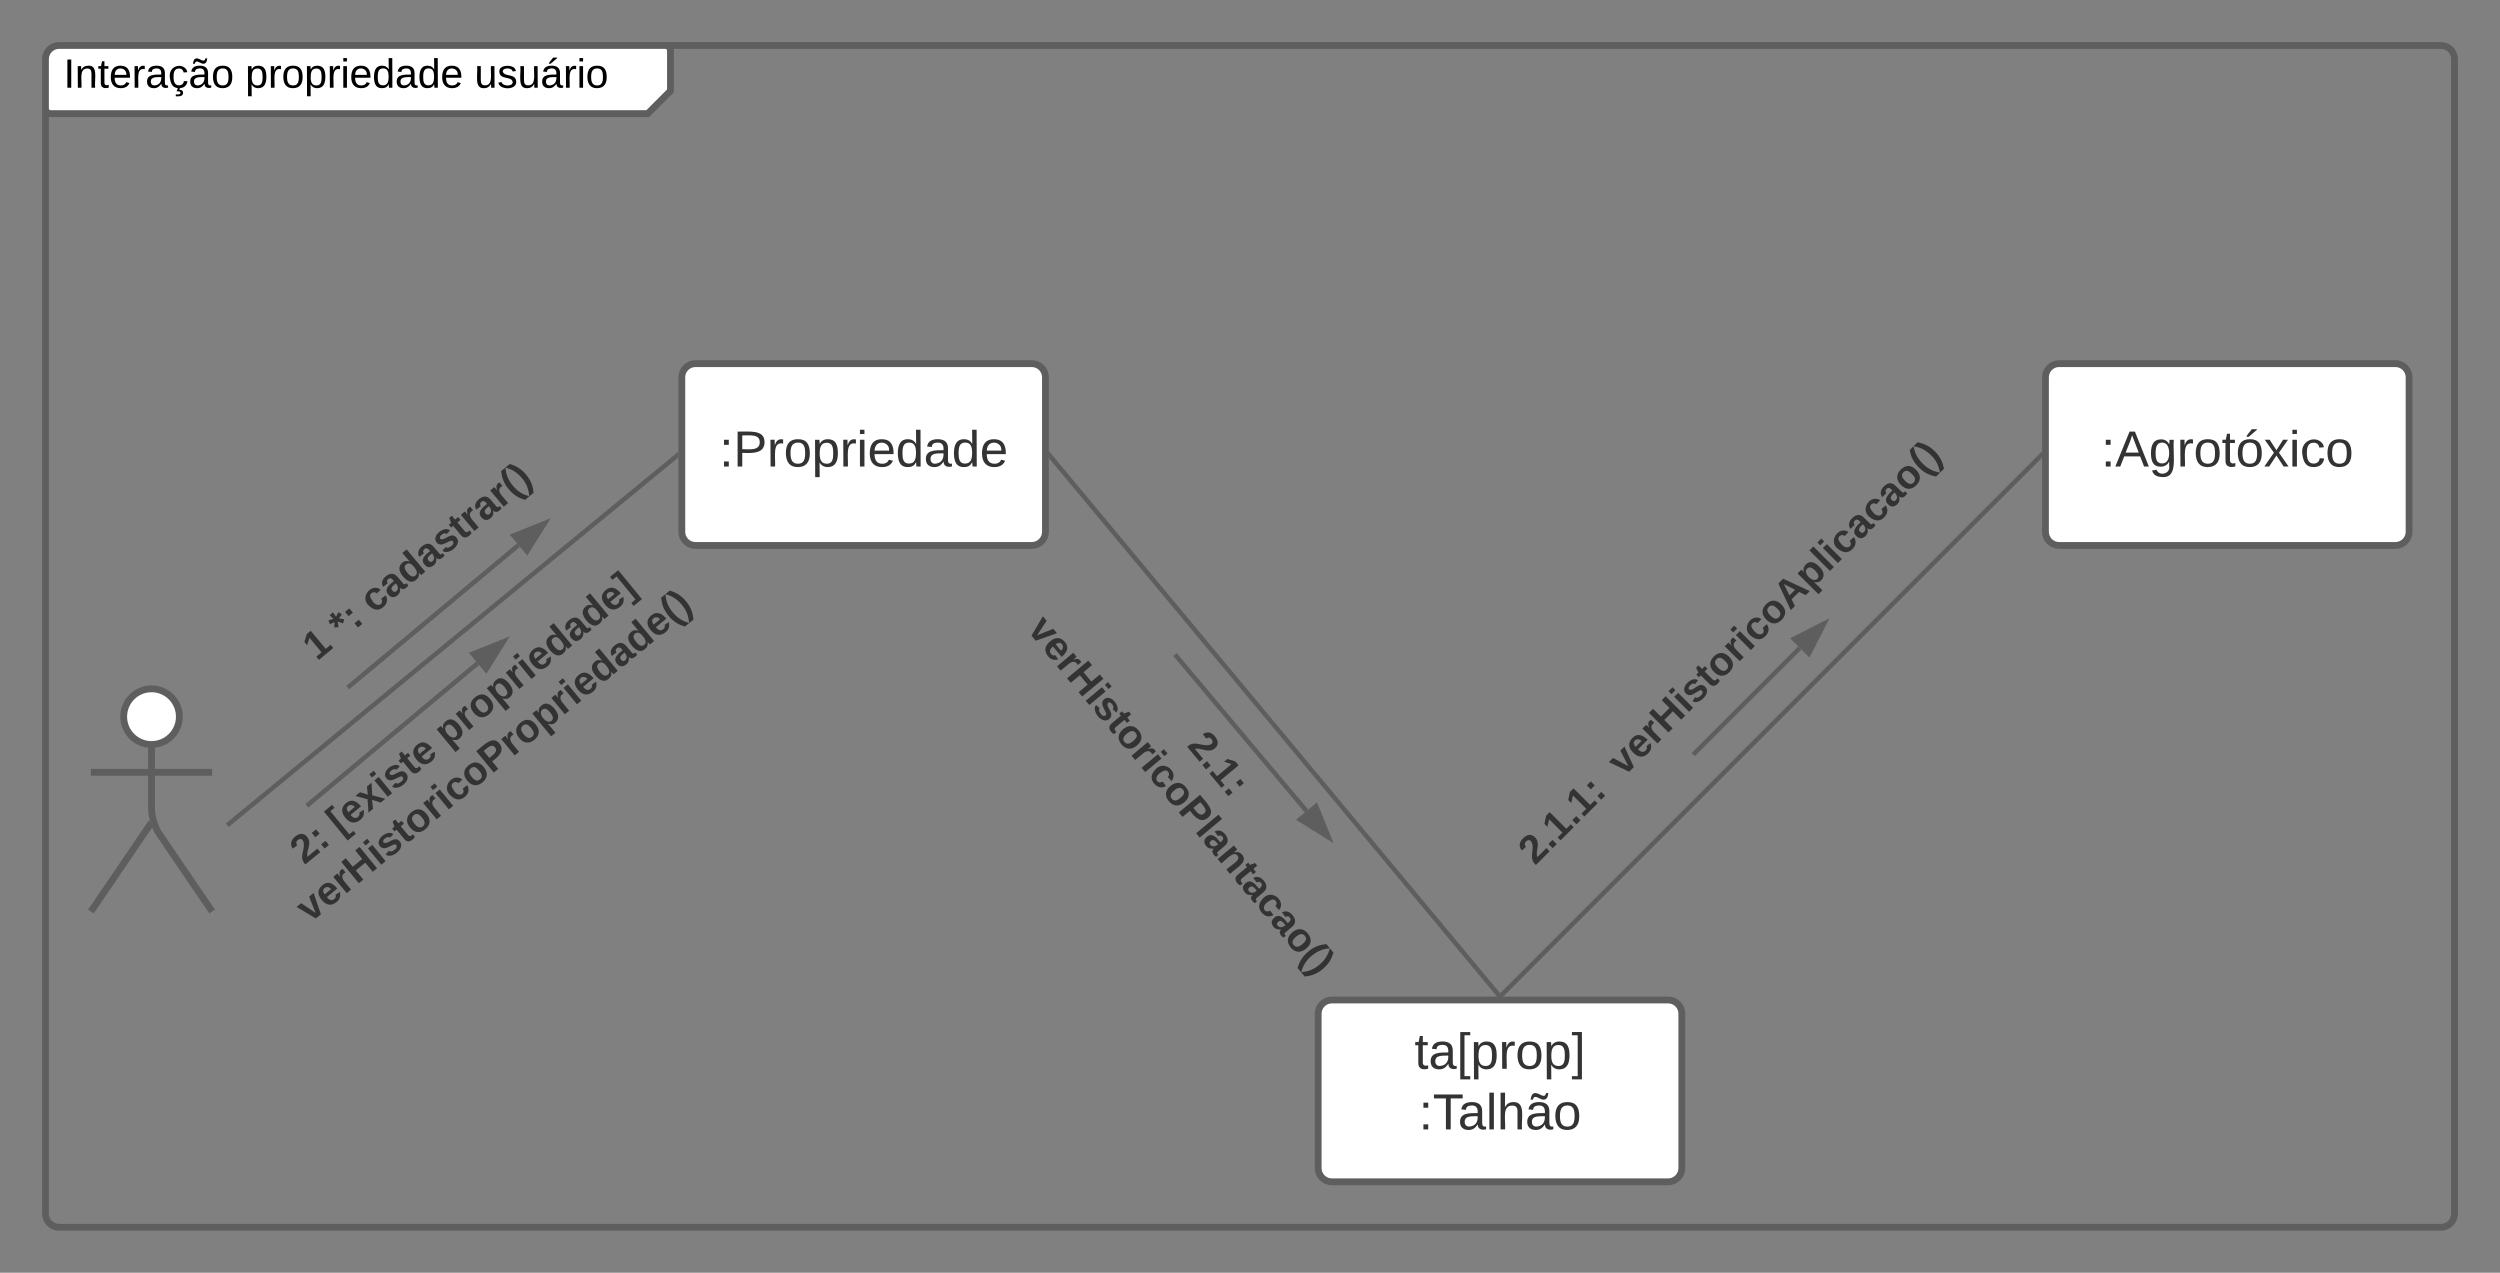 <svg xmlns="http://www.w3.org/2000/svg" xmlns:xlink="http://www.w3.org/1999/xlink" xmlns:lucid="lucid" width="1100" height="560"><rect width="100%" height="100%" fill="#808080" stroke="none"/><g transform="translate(20 20)" lucid:page-tab-id="0_0"><path d="M0 6c0-3.3 2.7-6 6-6h263c3.3 0 6 2.7 6 6v8c0 3.3-1.9 7.9-4.24 10.24l-1.52 1.52C266.9 28.1 262.3 30 259 30H6c-3.3 0-6-2.7-6-6z" fill="#fff"/><path d="M275 0v20l-10 10H0" stroke="#5e5e5e" stroke-width="3" fill="none"/><path d="M0 6c0-3.3 2.7-6 6-6h1048c3.3 0 6 2.7 6 6v508c0 3.3-2.7 6-6 6H6c-3.3 0-6-2.7-6-6z" stroke="#5e5e5e" stroke-width="3" fill="none"/><use xlink:href="#a" transform="matrix(1,0,0,1,8,0) translate(0 18.6)"/><use xlink:href="#b" transform="matrix(1,0,0,1,8,0) translate(79.95 18.6)"/><use xlink:href="#c" transform="matrix(1,0,0,1,8,0) translate(180.8 18.6)"/><path d="M58.92 295.33c0 6.77-5.5 12.25-12.25 12.25-6.77 0-12.25-5.48-12.25-12.25 0-6.76 5.48-12.25 12.25-12.25 6.76 0 12.25 5.5 12.25 12.25z" stroke="#5e5e5e" stroke-width="3" fill="#fff"/><path d="M46.67 307.58v28.3c0 3.32 1.5 8.23 3.37 10.96l23.3 34.24m-26.67-39.2L20 381.08m0-61.25h53.33" stroke="#5e5e5e" stroke-width="3" fill="none"/><path d="M20 289.08c0-3.3 2.7-6 6-6h41.33c3.32 0 6 2.7 6 6v108c0 3.32-2.68 6-6 6H26c-3.3 0-6-2.68-6-6z" fill="none"/><path d="M280 146c0-3.3 2.7-6 6-6h148c3.3 0 6 2.7 6 6v68c0 3.3-2.7 6-6 6H286c-3.3 0-6-2.7-6-6z" stroke="#5e5e5e" stroke-width="3" fill="#fff"/><use xlink:href="#d" transform="matrix(1,0,0,1,280,140) translate(16.517 45.278)"/><path d="M560 426c0-3.3 2.7-6 6-6h148c3.3 0 6 2.7 6 6v68c0 3.3-2.7 6-6 6H566c-3.3 0-6-2.7-6-6z" stroke="#5e5e5e" stroke-width="3" fill="#fff"/><use xlink:href="#e" transform="matrix(1,0,0,1,560,420) translate(42.382 30.278)"/><use xlink:href="#f" transform="matrix(1,0,0,1,560,420) translate(44.264 56.944)"/><path d="M880 146c0-3.3 2.7-6 6-6h148c3.3 0 6 2.7 6 6v68c0 3.3-2.7 6-6 6H886c-3.3 0-6-2.7-6-6z" stroke="#5e5e5e" stroke-width="3" fill="#fff"/><use xlink:href="#g" transform="matrix(1,0,0,1,880,140) translate(24.511 45.278)"/><path d="M56.47 285.78c-2.12-2.56-1.76-6.34.8-8.45l175.53-145.5c2.55-2.12 6.33-1.76 8.45.8l30.63 36.95c2.1 2.55 1.76 6.33-.8 8.44L95.56 323.52c-2.55 2.12-6.34 1.76-8.45-.8z" stroke="#000" stroke-opacity="0" stroke-width="3" fill="#fff" fill-opacity="0"/><use xlink:href="#h" transform="matrix(0.77,-0.638,0.638,0.77,59.68,281.815) translate(52.901 29.847)"/><use xlink:href="#i" transform="matrix(0.77,-0.638,0.638,0.77,59.68,281.815) translate(67.716 29.847)"/><use xlink:href="#j" transform="matrix(0.77,-0.638,0.638,0.77,59.68,281.815) translate(85.444 29.847)"/><path d="M76.52 370.22c-2.1-2.56-1.73-6.34.83-8.44L269.1 204.5c2.58-2.1 6.36-1.72 8.46.85l30.44 37.1c2.1 2.57 1.72 6.35-.84 8.45L115.4 408.17c-2.56 2.1-6.34 1.73-8.44-.84z" stroke="#000" stroke-opacity="0" stroke-width="3" fill="#fff" fill-opacity="0"/><use xlink:href="#k" transform="matrix(0.773,-0.634,0.634,0.773,79.752,366.276) translate(29.914 17.347)"/><use xlink:href="#l" transform="matrix(0.773,-0.634,0.634,0.773,79.752,366.276) translate(50.605 17.347)"/><use xlink:href="#m" transform="matrix(0.773,-0.634,0.634,0.773,79.752,366.276) translate(111.741 17.347)"/><use xlink:href="#n" transform="matrix(0.773,-0.634,0.634,0.773,79.752,366.276) translate(15.617 38.681)"/><path d="M447.52 217.25c2.55-2.12 6.33-1.78 8.45.77L601.9 393.2c2.13 2.54 1.78 6.33-.77 8.45l-36.88 30.72c-2.54 2.12-6.32 1.78-8.45-.77L409.87 256.42c-2.12-2.54-1.77-6.33.77-8.45z" stroke="#000" stroke-opacity="0" stroke-width="3" fill="#fff" fill-opacity="0"/><use xlink:href="#o" transform="matrix(0.64,0.768,-0.768,0.64,451.491,220.45) translate(99.716 17.347)"/><use xlink:href="#p" transform="matrix(0.64,0.768,-0.768,0.64,451.491,220.45) translate(15.469 38.681)"/><path d="M629.44 346.16c-2.34-2.34-2.34-6.14 0-8.48l182.44-182.44c2.34-2.34 6.14-2.34 8.48 0l33.94 33.94c2.35 2.35 2.35 6.15 0 8.5L671.87 380.1c-2.34 2.35-6.14 2.35-8.5 0z" stroke="#000" stroke-opacity="0" stroke-width="3" fill="#fff" fill-opacity="0"/><use xlink:href="#q" transform="matrix(0.707,-0.707,0.707,0.707,632.271,341.919) translate(2.84 29.847)"/><use xlink:href="#r" transform="matrix(0.707,-0.707,0.707,0.707,632.271,341.919) translate(58.099 29.847)"/><path d="M80.77 342.45l196.96-161.82M80.8 342.43l-.8.65" stroke="#5e5e5e" stroke-width="2" fill="none"/><path d="M278.5 181.3l-.16.12-1.27-1.54 1.43-1.17z" stroke="#5e5e5e" stroke-width=".05" fill="#5e5e5e"/><path d="M442.14 180.77l197.22 236.96" stroke="#5e5e5e" stroke-width="2" fill="none"/><path d="M442.92 180.15l-1.42 1.18v-2.9zM641.3 418.5h-2.6l-.12-.15 1.53-1.28z" stroke="#5e5e5e" stroke-width=".05" fill="#5e5e5e"/><path d="M640.7 417.8l237.1-237.1" stroke="#5e5e5e" stroke-width="2" fill="none"/><path d="M641.43 418.48l-.02.02h-2.8l1.42-1.43zM878.5 181.4l-.02.03-1.4-1.4 1.42-1.44z" stroke="#5e5e5e" stroke-width=".05" fill="#5e5e5e"/><path d="M725.7 311.3l46.22-46.22M725.73 311.27l-.73.73" stroke="#5e5e5e" stroke-width="2" fill="none"/><path d="M782.7 254.3l-6.8 13.35-6.55-6.55z" stroke="#5e5e5e" stroke-width="2" fill="#5e5e5e"/><path d="M133.77 281.9l74.38-62.05M133.8 281.9l-.8.65" stroke="#5e5e5e" stroke-width="2" fill="none"/><path d="M219.87 210.07l-7.98 12.7-5.95-7.12z" stroke="#5e5e5e" stroke-width="2" fill="#5e5e5e"/><path d="M497.64 268.77l57.23 68.1M497.66 268.8l-.66-.8" stroke="#5e5e5e" stroke-width="2" fill="none"/><path d="M564.7 348.55l-12.74-7.94 7.1-5.96z" stroke="#5e5e5e" stroke-width="2" fill="#5e5e5e"/><path d="M115.77 333.9l74.38-62.05M115.8 333.9l-.8.65" stroke="#5e5e5e" stroke-width="2" fill="none"/><path d="M201.87 262.07l-7.98 12.7-5.95-7.12z" stroke="#5e5e5e" stroke-width="2" fill="#5e5e5e"/><defs><path d="M33 0v-248h34V0H33" id="s"/><path d="M117-194c89-4 53 116 60 194h-32v-121c0-31-8-49-39-48C34-167 62-67 57 0H25l-1-190h30c1 10-1 24 2 32 11-22 29-35 61-36" id="t"/><path d="M59-47c-2 24 18 29 38 22v24C64 9 27 4 27-40v-127H5v-23h24l9-43h21v43h35v23H59v120" id="u"/><path d="M100-194c63 0 86 42 84 106H49c0 40 14 67 53 68 26 1 43-12 49-29l28 8c-11 28-37 45-77 45C44 4 14-33 15-96c1-61 26-98 85-98zm52 81c6-60-76-77-97-28-3 7-6 17-6 28h103" id="v"/><path d="M114-163C36-179 61-72 57 0H25l-1-190h30c1 12-1 29 2 39 6-27 23-49 58-41v29" id="w"/><path d="M141-36C126-15 110 5 73 4 37 3 15-17 15-53c-1-64 63-63 125-63 3-35-9-54-41-54-24 1-41 7-42 31l-33-3c5-37 33-52 76-52 45 0 72 20 72 64v82c-1 20 7 32 28 27v20c-31 9-61-2-59-35zM48-53c0 20 12 33 32 33 41-3 63-29 60-74-43 2-92-5-92 41" id="x"/><path d="M96-169c-40 0-48 33-48 73s9 75 48 75c24 0 41-14 43-38l32 2c-6 37-31 61-74 61-59 0-76-41-82-99-10-93 101-131 147-64 4 7 5 14 7 22l-32 3c-4-21-16-35-41-35zm3 187c19-1 33 8 33 26 0 31-30 33-64 32V58c18 2 39 4 41-13 1-15-18-13-34-13L87 0h19" id="y"/><path d="M141-36C126-15 110 5 73 4 37 3 15-17 15-53c-1-64 63-63 125-63 3-35-9-54-41-54-24 1-41 7-42 31l-33-3c5-37 33-52 76-52 45 0 72 20 72 64v82c-1 20 7 32 28 27v20c-31 9-61-2-59-35zM48-53c0 20 12 33 32 33 41-3 63-29 60-74-43 2-92-5-92 41zm117-205c-3 23-9 48-36 47-26-1-65-44-74 0H39c4-23 8-48 36-47s64 44 74 0h16" id="z"/><path d="M100-194c62-1 85 37 85 99 1 63-27 99-86 99S16-35 15-95c0-66 28-99 85-99zM99-20c44 1 53-31 53-75 0-43-8-75-51-75s-53 32-53 75 10 74 51 75" id="A"/><g id="a"><use transform="matrix(0.05,0,0,0.05,0,0)" xlink:href="#s"/><use transform="matrix(0.05,0,0,0.05,5,0)" xlink:href="#t"/><use transform="matrix(0.05,0,0,0.05,15,0)" xlink:href="#u"/><use transform="matrix(0.05,0,0,0.05,20,0)" xlink:href="#v"/><use transform="matrix(0.05,0,0,0.05,30,0)" xlink:href="#w"/><use transform="matrix(0.05,0,0,0.05,35.95,0)" xlink:href="#x"/><use transform="matrix(0.05,0,0,0.05,45.95,0)" xlink:href="#y"/><use transform="matrix(0.05,0,0,0.05,54.95,0)" xlink:href="#z"/><use transform="matrix(0.05,0,0,0.05,64.95,0)" xlink:href="#A"/></g><path d="M115-194c55 1 70 41 70 98S169 2 115 4C84 4 66-9 55-30l1 105H24l-1-265h31l2 30c10-21 28-34 59-34zm-8 174c40 0 45-34 45-75s-6-73-45-74c-42 0-51 32-51 76 0 43 10 73 51 73" id="B"/><path d="M24-231v-30h32v30H24zM24 0v-190h32V0H24" id="C"/><path d="M85-194c31 0 48 13 60 33l-1-100h32l1 261h-30c-2-10 0-23-3-31C134-8 116 4 85 4 32 4 16-35 15-94c0-66 23-100 70-100zm9 24c-40 0-46 34-46 75 0 40 6 74 45 74 42 0 51-32 51-76 0-42-9-74-50-73" id="D"/><g id="b"><use transform="matrix(0.05,0,0,0.05,0,0)" xlink:href="#B"/><use transform="matrix(0.05,0,0,0.05,10,0)" xlink:href="#w"/><use transform="matrix(0.05,0,0,0.05,15.95,0)" xlink:href="#A"/><use transform="matrix(0.05,0,0,0.05,25.95,0)" xlink:href="#B"/><use transform="matrix(0.05,0,0,0.05,35.95,0)" xlink:href="#w"/><use transform="matrix(0.05,0,0,0.05,41.9,0)" xlink:href="#C"/><use transform="matrix(0.05,0,0,0.05,45.85,0)" xlink:href="#v"/><use transform="matrix(0.05,0,0,0.05,55.85,0)" xlink:href="#D"/><use transform="matrix(0.05,0,0,0.05,65.85,0)" xlink:href="#x"/><use transform="matrix(0.05,0,0,0.05,75.85,0)" xlink:href="#D"/><use transform="matrix(0.05,0,0,0.05,85.85,0)" xlink:href="#v"/></g><path d="M84 4C-5 8 30-112 23-190h32v120c0 31 7 50 39 49 72-2 45-101 50-169h31l1 190h-30c-1-10 1-25-2-33-11 22-28 36-60 37" id="E"/><path d="M135-143c-3-34-86-38-87 0 15 53 115 12 119 90S17 21 10-45l28-5c4 36 97 45 98 0-10-56-113-15-118-90-4-57 82-63 122-42 12 7 21 19 24 35" id="F"/><path d="M141-36C126-15 110 5 73 4 37 3 15-17 15-53c-1-64 63-63 125-63 3-35-9-54-41-54-24 1-41 7-42 31l-33-3c5-37 33-52 76-52 45 0 72 20 72 64v82c-1 20 7 32 28 27v20c-31 9-61-2-59-35zM48-53c0 20 12 33 32 33 41-3 63-29 60-74-43 2-92-5-92 41zm25-158c8-23 27-35 38-54h36v5l-58 49H73" id="G"/><g id="c"><use transform="matrix(0.05,0,0,0.05,0,0)" xlink:href="#E"/><use transform="matrix(0.05,0,0,0.05,10,0)" xlink:href="#F"/><use transform="matrix(0.05,0,0,0.05,19,0)" xlink:href="#E"/><use transform="matrix(0.05,0,0,0.05,29,0)" xlink:href="#G"/><use transform="matrix(0.05,0,0,0.05,39,0)" xlink:href="#w"/><use transform="matrix(0.05,0,0,0.05,44.95,0)" xlink:href="#C"/><use transform="matrix(0.05,0,0,0.05,48.9,0)" xlink:href="#A"/></g><path fill="#333" d="M33-154v-36h34v36H33zM33 0v-36h34V0H33" id="H"/><path fill="#333" d="M30-248c87 1 191-15 191 75 0 78-77 80-158 76V0H30v-248zm33 125c57 0 124 11 124-50 0-59-68-47-124-48v98" id="I"/><path fill="#333" d="M114-163C36-179 61-72 57 0H25l-1-190h30c1 12-1 29 2 39 6-27 23-49 58-41v29" id="J"/><path fill="#333" d="M100-194c62-1 85 37 85 99 1 63-27 99-86 99S16-35 15-95c0-66 28-99 85-99zM99-20c44 1 53-31 53-75 0-43-8-75-51-75s-53 32-53 75 10 74 51 75" id="K"/><path fill="#333" d="M115-194c55 1 70 41 70 98S169 2 115 4C84 4 66-9 55-30l1 105H24l-1-265h31l2 30c10-21 28-34 59-34zm-8 174c40 0 45-34 45-75s-6-73-45-74c-42 0-51 32-51 76 0 43 10 73 51 73" id="L"/><path fill="#333" d="M24-231v-30h32v30H24zM24 0v-190h32V0H24" id="M"/><path fill="#333" d="M100-194c63 0 86 42 84 106H49c0 40 14 67 53 68 26 1 43-12 49-29l28 8c-11 28-37 45-77 45C44 4 14-33 15-96c1-61 26-98 85-98zm52 81c6-60-76-77-97-28-3 7-6 17-6 28h103" id="N"/><path fill="#333" d="M85-194c31 0 48 13 60 33l-1-100h32l1 261h-30c-2-10 0-23-3-31C134-8 116 4 85 4 32 4 16-35 15-94c0-66 23-100 70-100zm9 24c-40 0-46 34-46 75 0 40 6 74 45 74 42 0 51-32 51-76 0-42-9-74-50-73" id="O"/><path fill="#333" d="M141-36C126-15 110 5 73 4 37 3 15-17 15-53c-1-64 63-63 125-63 3-35-9-54-41-54-24 1-41 7-42 31l-33-3c5-37 33-52 76-52 45 0 72 20 72 64v82c-1 20 7 32 28 27v20c-31 9-61-2-59-35zM48-53c0 20 12 33 32 33 41-3 63-29 60-74-43 2-92-5-92 41" id="P"/><g id="d"><use transform="matrix(0.062,0,0,0.062,0,0)" xlink:href="#H"/><use transform="matrix(0.062,0,0,0.062,6.173,0)" xlink:href="#I"/><use transform="matrix(0.062,0,0,0.062,20.988,0)" xlink:href="#J"/><use transform="matrix(0.062,0,0,0.062,28.333,0)" xlink:href="#K"/><use transform="matrix(0.062,0,0,0.062,40.679,0)" xlink:href="#L"/><use transform="matrix(0.062,0,0,0.062,53.025,0)" xlink:href="#J"/><use transform="matrix(0.062,0,0,0.062,60.37,0)" xlink:href="#M"/><use transform="matrix(0.062,0,0,0.062,65.247,0)" xlink:href="#N"/><use transform="matrix(0.062,0,0,0.062,77.593,0)" xlink:href="#O"/><use transform="matrix(0.062,0,0,0.062,89.938,0)" xlink:href="#P"/><use transform="matrix(0.062,0,0,0.062,102.284,0)" xlink:href="#O"/><use transform="matrix(0.062,0,0,0.062,114.63,0)" xlink:href="#N"/></g><path fill="#333" d="M59-47c-2 24 18 29 38 22v24C64 9 27 4 27-40v-127H5v-23h24l9-43h21v43h35v23H59v120" id="Q"/><path fill="#333" d="M26 75v-336h71v23H56V52h41v23H26" id="R"/><path fill="#333" d="M3 75V52h41v-290H3v-23h71V75H3" id="S"/><g id="e"><use transform="matrix(0.062,0,0,0.062,0,0)" xlink:href="#Q"/><use transform="matrix(0.062,0,0,0.062,6.173,0)" xlink:href="#P"/><use transform="matrix(0.062,0,0,0.062,18.519,0)" xlink:href="#R"/><use transform="matrix(0.062,0,0,0.062,24.691,0)" xlink:href="#L"/><use transform="matrix(0.062,0,0,0.062,37.037,0)" xlink:href="#J"/><use transform="matrix(0.062,0,0,0.062,44.383,0)" xlink:href="#K"/><use transform="matrix(0.062,0,0,0.062,56.728,0)" xlink:href="#L"/><use transform="matrix(0.062,0,0,0.062,69.074,0)" xlink:href="#S"/></g><path fill="#333" d="M127-220V0H93v-220H8v-28h204v28h-85" id="T"/><path fill="#333" d="M24 0v-261h32V0H24" id="U"/><path fill="#333" d="M106-169C34-169 62-67 57 0H25v-261h32l-1 103c12-21 28-36 61-36 89 0 53 116 60 194h-32v-121c2-32-8-49-39-48" id="V"/><path fill="#333" d="M141-36C126-15 110 5 73 4 37 3 15-17 15-53c-1-64 63-63 125-63 3-35-9-54-41-54-24 1-41 7-42 31l-33-3c5-37 33-52 76-52 45 0 72 20 72 64v82c-1 20 7 32 28 27v20c-31 9-61-2-59-35zM48-53c0 20 12 33 32 33 41-3 63-29 60-74-43 2-92-5-92 41zm117-205c-3 23-9 48-36 47-26-1-65-44-74 0H39c4-23 8-48 36-47s64 44 74 0h16" id="W"/><g id="f"><use transform="matrix(0.062,0,0,0.062,0,0)" xlink:href="#H"/><use transform="matrix(0.062,0,0,0.062,6.173,0)" xlink:href="#T"/><use transform="matrix(0.062,0,0,0.062,17.222,0)" xlink:href="#P"/><use transform="matrix(0.062,0,0,0.062,29.568,0)" xlink:href="#U"/><use transform="matrix(0.062,0,0,0.062,34.444,0)" xlink:href="#V"/><use transform="matrix(0.062,0,0,0.062,46.79,0)" xlink:href="#W"/><use transform="matrix(0.062,0,0,0.062,59.136,0)" xlink:href="#K"/></g><path fill="#333" d="M205 0l-28-72H64L36 0H1l101-248h38L239 0h-34zm-38-99l-47-123c-12 45-31 82-46 123h93" id="X"/><path fill="#333" d="M177-190C167-65 218 103 67 71c-23-6-38-20-44-43l32-5c15 47 100 32 89-28v-30C133-14 115 1 83 1 29 1 15-40 15-95c0-56 16-97 71-98 29-1 48 16 59 35 1-10 0-23 2-32h30zM94-22c36 0 50-32 50-73 0-42-14-75-50-75-39 0-46 34-46 75s6 73 46 73" id="Y"/><path fill="#333" d="M100-194c62-1 85 37 85 99 1 63-27 99-86 99S16-35 15-95c0-66 28-99 85-99zM99-20c44 1 53-31 53-75 0-43-8-75-51-75s-53 32-53 75 10 74 51 75zM76-211c8-23 27-35 38-54h36v5l-58 49H76" id="Z"/><path fill="#333" d="M141 0L90-78 38 0H4l68-98-65-92h35l48 74 47-74h35l-64 92 68 98h-35" id="aa"/><path fill="#333" d="M96-169c-40 0-48 33-48 73s9 75 48 75c24 0 41-14 43-38l32 2c-6 37-31 61-74 61-59 0-76-41-82-99-10-93 101-131 147-64 4 7 5 14 7 22l-32 3c-4-21-16-35-41-35" id="ab"/><g id="g"><use transform="matrix(0.062,0,0,0.062,0,0)" xlink:href="#H"/><use transform="matrix(0.062,0,0,0.062,6.173,0)" xlink:href="#X"/><use transform="matrix(0.062,0,0,0.062,20.988,0)" xlink:href="#Y"/><use transform="matrix(0.062,0,0,0.062,33.333,0)" xlink:href="#J"/><use transform="matrix(0.062,0,0,0.062,40.679,0)" xlink:href="#K"/><use transform="matrix(0.062,0,0,0.062,53.025,0)" xlink:href="#Q"/><use transform="matrix(0.062,0,0,0.062,59.198,0)" xlink:href="#Z"/><use transform="matrix(0.062,0,0,0.062,71.543,0)" xlink:href="#aa"/><use transform="matrix(0.062,0,0,0.062,82.654,0)" xlink:href="#M"/><use transform="matrix(0.062,0,0,0.062,87.531,0)" xlink:href="#ab"/><use transform="matrix(0.062,0,0,0.062,98.642,0)" xlink:href="#K"/></g><path fill="#333" d="M23 0v-37h61v-169l-59 37v-38l62-41h46v211h57V0H23" id="ac"/><use transform="matrix(0.049,0,0,0.049,0,0)" xlink:href="#ac" id="h"/><path fill="#333" d="M86-200l42-18 12 35-44 11 32 37-32 21-26-44-26 44-32-21 33-37-44-11 12-35 42 18-3-48h38" id="ad"/><path fill="#333" d="M35-132v-50h50v50H35zM35 0v-49h50V0H35" id="ae"/><g id="i"><use transform="matrix(0.049,0,0,0.049,0,0)" xlink:href="#ad"/><use transform="matrix(0.049,0,0,0.049,6.914,0)" xlink:href="#ae"/></g><path fill="#333" d="M190-63c-7 42-38 67-86 67-59 0-84-38-90-98-12-110 154-137 174-36l-49 2c-2-19-15-32-35-32-30 0-35 28-38 64-6 74 65 87 74 30" id="af"/><path fill="#333" d="M133-34C117-15 103 5 69 4 32 3 11-16 11-54c-1-60 55-63 116-61 1-26-3-47-28-47-18 1-26 9-28 27l-52-2c7-38 36-58 82-57s74 22 75 68l1 82c-1 14 12 18 25 15v27c-30 8-71 5-69-32zm-48 3c29 0 43-24 42-57-32 0-66-3-65 30 0 17 8 27 23 27" id="ag"/><path fill="#333" d="M88-194c31-1 46 15 58 34l-1-101h50l1 261h-48c-2-10 0-23-3-31C134-8 116 4 84 4 32 4 16-41 15-95c0-56 19-97 73-99zm17 164c33 0 40-30 41-66 1-37-9-64-41-64s-38 30-39 65c0 43 13 65 39 65" id="ah"/><path fill="#333" d="M137-138c1-29-70-34-71-4 15 46 118 7 119 86 1 83-164 76-172 9l43-7c4 19 20 25 44 25 33 8 57-30 24-41C81-84 22-81 20-136c-2-80 154-74 161-7" id="ai"/><path fill="#333" d="M115-3C79 11 28 4 28-45v-112H4v-33h27l15-45h31v45h36v33H77v99c-1 23 16 31 38 25v30" id="aj"/><path fill="#333" d="M135-150c-39-12-60 13-60 57V0H25l-1-190h47c2 13-1 29 3 40 6-28 27-53 61-41v41" id="ak"/><path fill="#333" d="M67-93c0 74 22 123 53 168H70C40 30 18-18 18-93s22-123 52-168h50c-32 44-53 94-53 168" id="al"/><path fill="#333" d="M102-93c0 74-22 123-52 168H0C30 29 54-18 53-93c0-74-22-123-53-168h50c30 45 52 94 52 168" id="am"/><g id="j"><use transform="matrix(0.049,0,0,0.049,0,0)" xlink:href="#af"/><use transform="matrix(0.049,0,0,0.049,9.877,0)" xlink:href="#ag"/><use transform="matrix(0.049,0,0,0.049,19.753,0)" xlink:href="#ah"/><use transform="matrix(0.049,0,0,0.049,30.568,0)" xlink:href="#ag"/><use transform="matrix(0.049,0,0,0.049,40.444,0)" xlink:href="#ai"/><use transform="matrix(0.049,0,0,0.049,50.321,0)" xlink:href="#aj"/><use transform="matrix(0.049,0,0,0.049,56.198,0)" xlink:href="#ak"/><use transform="matrix(0.049,0,0,0.049,63.111,0)" xlink:href="#ag"/><use transform="matrix(0.049,0,0,0.049,72.988,0)" xlink:href="#ak"/><use transform="matrix(0.049,0,0,0.049,79.901,0)" xlink:href="#al"/><use transform="matrix(0.049,0,0,0.049,85.778,0)" xlink:href="#am"/></g><path fill="#333" d="M182-182c0 78-84 86-111 141h115V0H12c-6-101 99-100 120-180 1-22-12-31-33-32-23 0-32 14-35 34l-49-3c5-45 32-70 84-70 51 0 83 22 83 69" id="an"/><g id="k"><use transform="matrix(0.049,0,0,0.049,0,0)" xlink:href="#an"/><use transform="matrix(0.049,0,0,0.049,9.877,0)" xlink:href="#ae"/></g><path fill="#333" d="M20 75v-336h95v34H67V41h48v34H20" id="ao"/><path fill="#333" d="M185-48c-13 30-37 53-82 52C43 2 14-33 14-96s30-98 90-98c62 0 83 45 84 108H66c0 31 8 55 39 56 18 0 30-7 34-22zm-45-69c5-46-57-63-70-21-2 6-4 13-4 21h74" id="ap"/><path fill="#333" d="M144 0l-44-69L55 0H2l70-98-66-92h53l41 62 40-62h54l-67 91 71 99h-54" id="aq"/><path fill="#333" d="M25-224v-37h50v37H25zM25 0v-190h50V0H25" id="ar"/><g id="l"><use transform="matrix(0.049,0,0,0.049,0,0)" xlink:href="#ao"/><use transform="matrix(0.049,0,0,0.049,5.877,0)" xlink:href="#ap"/><use transform="matrix(0.049,0,0,0.049,15.753,0)" xlink:href="#aq"/><use transform="matrix(0.049,0,0,0.049,25.63,0)" xlink:href="#ar"/><use transform="matrix(0.049,0,0,0.049,30.568,0)" xlink:href="#ai"/><use transform="matrix(0.049,0,0,0.049,40.444,0)" xlink:href="#aj"/><use transform="matrix(0.049,0,0,0.049,46.321,0)" xlink:href="#ap"/></g><path fill="#333" d="M135-194c53 0 70 44 70 98 0 56-19 98-73 100-31 1-45-17-59-34 3 33 2 69 2 105H25l-1-265h48c2 10 0 23 3 31 11-24 29-35 60-35zM114-30c33 0 39-31 40-66 0-38-9-64-40-64-56 0-55 130 0 130" id="as"/><path fill="#333" d="M110-194c64 0 96 36 96 99 0 64-35 99-97 99-61 0-95-36-95-99 0-62 34-99 96-99zm-1 164c35 0 45-28 45-65 0-40-10-65-43-65-34 0-45 26-45 65 0 36 10 65 43 65" id="at"/><path fill="#333" d="M4 75V41h49v-268H4v-34h96V75H4" id="au"/><g id="m"><use transform="matrix(0.049,0,0,0.049,0,0)" xlink:href="#as"/><use transform="matrix(0.049,0,0,0.049,10.815,0)" xlink:href="#ak"/><use transform="matrix(0.049,0,0,0.049,17.728,0)" xlink:href="#at"/><use transform="matrix(0.049,0,0,0.049,28.543,0)" xlink:href="#as"/><use transform="matrix(0.049,0,0,0.049,39.358,0)" xlink:href="#ak"/><use transform="matrix(0.049,0,0,0.049,46.272,0)" xlink:href="#ar"/><use transform="matrix(0.049,0,0,0.049,51.21,0)" xlink:href="#ap"/><use transform="matrix(0.049,0,0,0.049,61.086,0)" xlink:href="#ah"/><use transform="matrix(0.049,0,0,0.049,71.901,0)" xlink:href="#ag"/><use transform="matrix(0.049,0,0,0.049,81.778,0)" xlink:href="#ah"/><use transform="matrix(0.049,0,0,0.049,92.593,0)" xlink:href="#ap"/><use transform="matrix(0.049,0,0,0.049,102.469,0)" xlink:href="#au"/></g><path fill="#333" d="M128 0H69L1-190h53L99-40l48-150h52" id="av"/><path fill="#333" d="M186 0v-106H76V0H24v-248h52v99h110v-99h50V0h-50" id="aw"/><path fill="#333" d="M24-248c93 1 206-16 204 79-1 75-69 88-152 82V0H24v-248zm52 121c47 0 100 7 100-41 0-47-54-39-100-39v80" id="ax"/><g id="n"><use transform="matrix(0.049,0,0,0.049,0,0)" xlink:href="#av"/><use transform="matrix(0.049,0,0,0.049,9.877,0)" xlink:href="#ap"/><use transform="matrix(0.049,0,0,0.049,19.753,0)" xlink:href="#ak"/><use transform="matrix(0.049,0,0,0.049,26.667,0)" xlink:href="#aw"/><use transform="matrix(0.049,0,0,0.049,39.457,0)" xlink:href="#ar"/><use transform="matrix(0.049,0,0,0.049,44.395,0)" xlink:href="#ai"/><use transform="matrix(0.049,0,0,0.049,54.272,0)" xlink:href="#aj"/><use transform="matrix(0.049,0,0,0.049,60.148,0)" xlink:href="#at"/><use transform="matrix(0.049,0,0,0.049,70.963,0)" xlink:href="#ak"/><use transform="matrix(0.049,0,0,0.049,77.877,0)" xlink:href="#ar"/><use transform="matrix(0.049,0,0,0.049,82.815,0)" xlink:href="#af"/><use transform="matrix(0.049,0,0,0.049,92.691,0)" xlink:href="#at"/><use transform="matrix(0.049,0,0,0.049,103.506,0)" xlink:href="#ax"/><use transform="matrix(0.049,0,0,0.049,115.358,0)" xlink:href="#ak"/><use transform="matrix(0.049,0,0,0.049,122.272,0)" xlink:href="#at"/><use transform="matrix(0.049,0,0,0.049,133.086,0)" xlink:href="#as"/><use transform="matrix(0.049,0,0,0.049,143.901,0)" xlink:href="#ak"/><use transform="matrix(0.049,0,0,0.049,150.815,0)" xlink:href="#ar"/><use transform="matrix(0.049,0,0,0.049,155.753,0)" xlink:href="#ap"/><use transform="matrix(0.049,0,0,0.049,165.63,0)" xlink:href="#ah"/><use transform="matrix(0.049,0,0,0.049,176.444,0)" xlink:href="#ag"/><use transform="matrix(0.049,0,0,0.049,186.321,0)" xlink:href="#ah"/><use transform="matrix(0.049,0,0,0.049,197.136,0)" xlink:href="#ap"/><use transform="matrix(0.049,0,0,0.049,207.012,0)" xlink:href="#al"/><use transform="matrix(0.049,0,0,0.049,212.889,0)" xlink:href="#am"/></g><path fill="#333" d="M24 0v-54h51V0H24" id="ay"/><g id="o"><use transform="matrix(0.049,0,0,0.049,0,0)" xlink:href="#an"/><use transform="matrix(0.049,0,0,0.049,9.877,0)" xlink:href="#ay"/><use transform="matrix(0.049,0,0,0.049,14.815,0)" xlink:href="#ac"/><use transform="matrix(0.049,0,0,0.049,24.691,0)" xlink:href="#ae"/></g><path fill="#333" d="M25 0v-261h50V0H25" id="az"/><path fill="#333" d="M135-194c87-1 58 113 63 194h-50c-7-57 23-157-34-157-59 0-34 97-39 157H25l-1-190h47c2 12-1 28 3 38 12-26 28-41 61-42" id="aA"/><g id="p"><use transform="matrix(0.049,0,0,0.049,0,0)" xlink:href="#av"/><use transform="matrix(0.049,0,0,0.049,9.877,0)" xlink:href="#ap"/><use transform="matrix(0.049,0,0,0.049,19.753,0)" xlink:href="#ak"/><use transform="matrix(0.049,0,0,0.049,26.667,0)" xlink:href="#aw"/><use transform="matrix(0.049,0,0,0.049,39.457,0)" xlink:href="#ar"/><use transform="matrix(0.049,0,0,0.049,44.395,0)" xlink:href="#ai"/><use transform="matrix(0.049,0,0,0.049,54.272,0)" xlink:href="#aj"/><use transform="matrix(0.049,0,0,0.049,60.148,0)" xlink:href="#at"/><use transform="matrix(0.049,0,0,0.049,70.963,0)" xlink:href="#ak"/><use transform="matrix(0.049,0,0,0.049,77.877,0)" xlink:href="#ar"/><use transform="matrix(0.049,0,0,0.049,82.815,0)" xlink:href="#af"/><use transform="matrix(0.049,0,0,0.049,92.691,0)" xlink:href="#at"/><use transform="matrix(0.049,0,0,0.049,103.506,0)" xlink:href="#ax"/><use transform="matrix(0.049,0,0,0.049,115.358,0)" xlink:href="#az"/><use transform="matrix(0.049,0,0,0.049,120.296,0)" xlink:href="#ag"/><use transform="matrix(0.049,0,0,0.049,130.173,0)" xlink:href="#aA"/><use transform="matrix(0.049,0,0,0.049,140.988,0)" xlink:href="#aj"/><use transform="matrix(0.049,0,0,0.049,146.864,0)" xlink:href="#ag"/><use transform="matrix(0.049,0,0,0.049,156.741,0)" xlink:href="#af"/><use transform="matrix(0.049,0,0,0.049,166.617,0)" xlink:href="#ag"/><use transform="matrix(0.049,0,0,0.049,176.494,0)" xlink:href="#at"/><use transform="matrix(0.049,0,0,0.049,187.309,0)" xlink:href="#al"/><use transform="matrix(0.049,0,0,0.049,193.185,0)" xlink:href="#am"/></g><g id="q"><use transform="matrix(0.049,0,0,0.049,0,0)" xlink:href="#an"/><use transform="matrix(0.049,0,0,0.049,9.877,0)" xlink:href="#ay"/><use transform="matrix(0.049,0,0,0.049,14.815,0)" xlink:href="#ac"/><use transform="matrix(0.049,0,0,0.049,24.691,0)" xlink:href="#ay"/><use transform="matrix(0.049,0,0,0.049,29.63,0)" xlink:href="#ac"/><use transform="matrix(0.049,0,0,0.049,39.506,0)" xlink:href="#ae"/></g><path fill="#333" d="M199 0l-22-63H83L61 0H9l90-248h61L250 0h-51zm-33-102l-36-108c-10 38-24 72-36 108h72" id="aB"/><g id="r"><use transform="matrix(0.049,0,0,0.049,0,0)" xlink:href="#av"/><use transform="matrix(0.049,0,0,0.049,9.877,0)" xlink:href="#ap"/><use transform="matrix(0.049,0,0,0.049,19.753,0)" xlink:href="#ak"/><use transform="matrix(0.049,0,0,0.049,26.667,0)" xlink:href="#aw"/><use transform="matrix(0.049,0,0,0.049,39.457,0)" xlink:href="#ar"/><use transform="matrix(0.049,0,0,0.049,44.395,0)" xlink:href="#ai"/><use transform="matrix(0.049,0,0,0.049,54.272,0)" xlink:href="#aj"/><use transform="matrix(0.049,0,0,0.049,60.148,0)" xlink:href="#at"/><use transform="matrix(0.049,0,0,0.049,70.963,0)" xlink:href="#ak"/><use transform="matrix(0.049,0,0,0.049,77.877,0)" xlink:href="#ar"/><use transform="matrix(0.049,0,0,0.049,82.815,0)" xlink:href="#af"/><use transform="matrix(0.049,0,0,0.049,92.691,0)" xlink:href="#at"/><use transform="matrix(0.049,0,0,0.049,103.506,0)" xlink:href="#aB"/><use transform="matrix(0.049,0,0,0.049,116.296,0)" xlink:href="#as"/><use transform="matrix(0.049,0,0,0.049,127.111,0)" xlink:href="#az"/><use transform="matrix(0.049,0,0,0.049,132.049,0)" xlink:href="#ar"/><use transform="matrix(0.049,0,0,0.049,136.988,0)" xlink:href="#af"/><use transform="matrix(0.049,0,0,0.049,146.864,0)" xlink:href="#ag"/><use transform="matrix(0.049,0,0,0.049,156.741,0)" xlink:href="#af"/><use transform="matrix(0.049,0,0,0.049,166.617,0)" xlink:href="#ag"/><use transform="matrix(0.049,0,0,0.049,176.494,0)" xlink:href="#at"/><use transform="matrix(0.049,0,0,0.049,187.309,0)" xlink:href="#al"/><use transform="matrix(0.049,0,0,0.049,193.185,0)" xlink:href="#am"/></g></defs></g></svg>